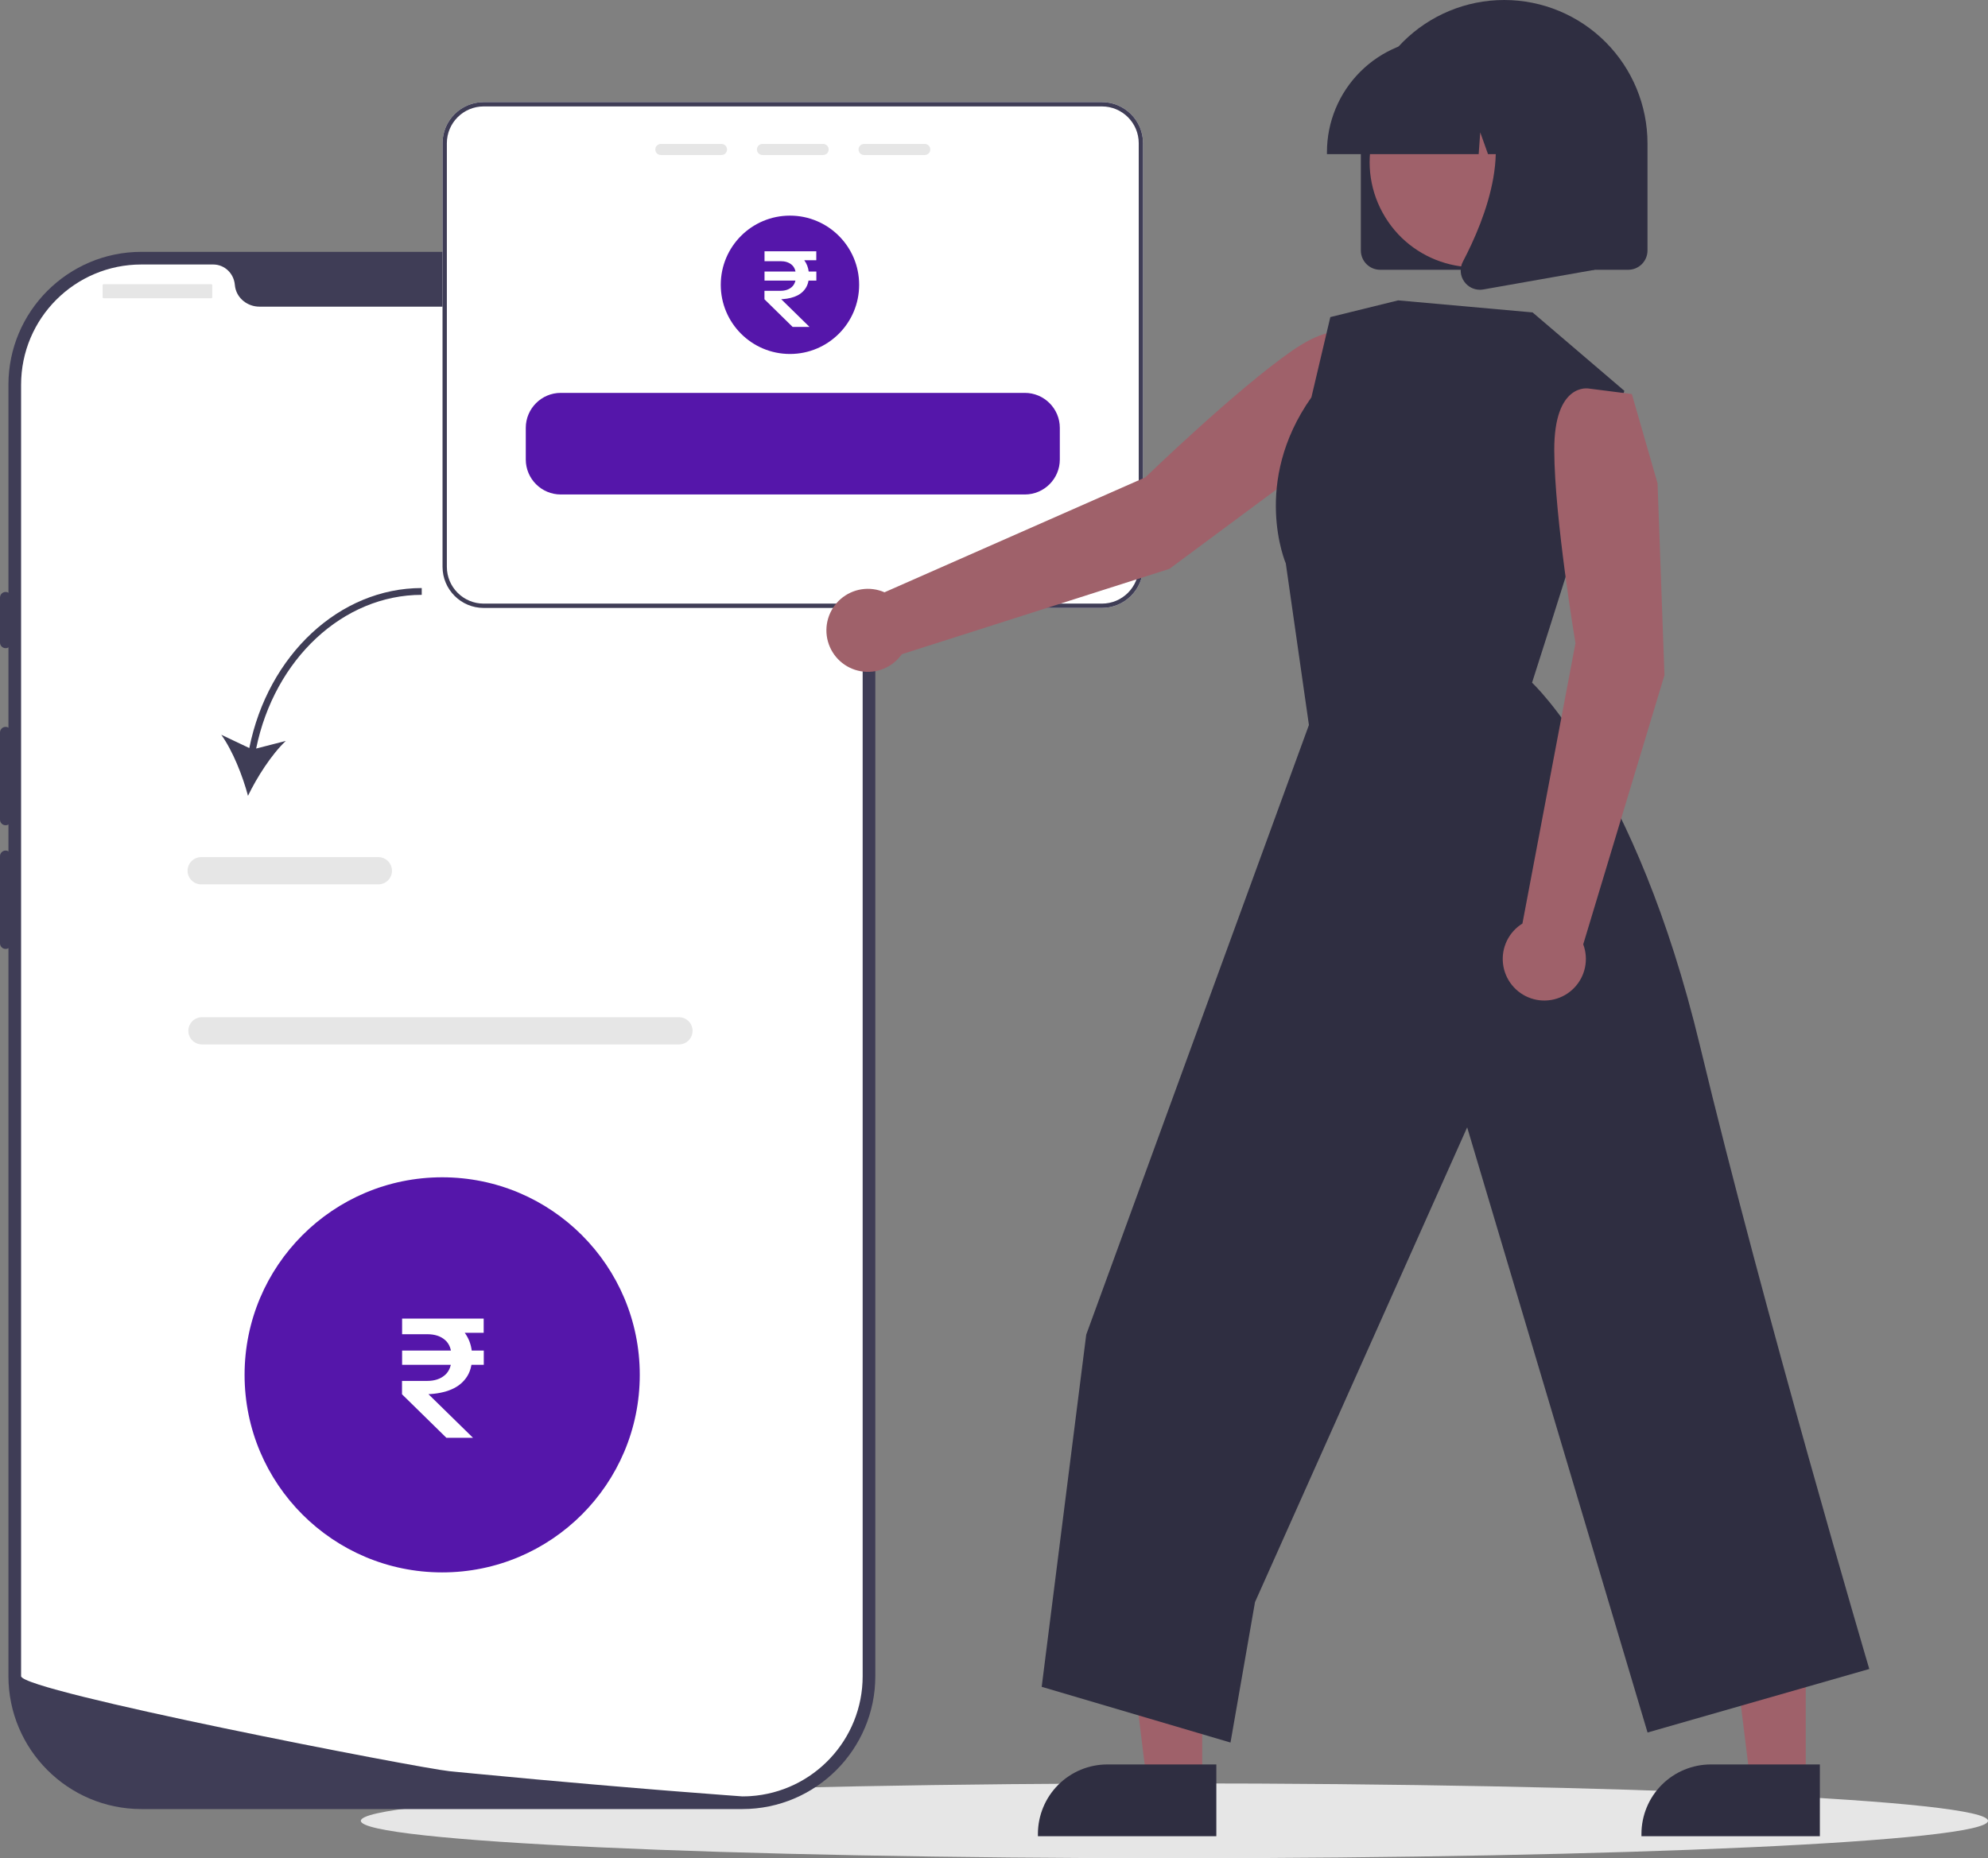 <svg width="292" height="273" viewBox="0 0 292 273" fill="none" xmlns="http://www.w3.org/2000/svg">
<rect x="0" y="0" width="292" height="273" fill="#808080" stroke="none"/>
<path d="M172.5 273C106.502 273 53 270.538 53 267.5C53 264.462 106.502 262 172.5 262C238.498 262 292 264.462 292 267.5C292 270.538 238.498 273 172.5 273Z" fill="#E6E6E6"/>
<path d="M239.849 235.787C240.883 235.852 241.454 234.567 240.672 233.819L240.594 233.509C240.604 233.485 240.615 233.46 240.625 233.435C241.67 230.942 245.214 230.959 246.25 233.456C247.17 235.672 248.342 237.891 248.63 240.234C248.759 241.269 248.701 242.322 248.472 243.337C250.627 238.628 251.762 233.486 251.762 228.315C251.762 227.015 251.691 225.716 251.545 224.42C251.426 223.36 251.261 222.306 251.047 221.262C249.894 215.619 247.395 210.244 243.792 205.755C242.059 204.808 240.615 203.328 239.742 201.554C239.428 200.914 239.183 200.225 239.066 199.524C239.264 199.55 239.81 196.547 239.661 196.363C239.936 195.946 240.428 195.739 240.728 195.332C242.22 193.309 244.276 193.662 245.349 196.411C247.642 197.569 247.665 199.488 246.258 201.334C245.363 202.508 245.24 204.097 244.454 205.354C244.535 205.458 244.619 205.558 244.7 205.661C246.182 207.562 247.463 209.605 248.543 211.751C248.238 209.366 248.689 206.492 249.457 204.64C250.332 202.53 251.972 200.752 253.416 198.928C255.15 196.737 258.707 197.693 259.012 200.471C259.015 200.498 259.018 200.525 259.021 200.552C258.806 200.673 258.596 200.801 258.391 200.937C257.22 201.711 257.625 203.526 259.012 203.74L259.044 203.745C258.966 204.517 258.833 205.283 258.64 206.036C260.492 213.2 256.493 215.809 250.783 215.926C250.656 215.991 250.534 216.056 250.408 216.117C250.986 217.746 251.448 219.417 251.791 221.11C252.098 222.607 252.311 224.119 252.431 225.639C252.579 227.555 252.567 229.481 252.405 231.395L252.415 231.327C252.825 229.22 253.969 227.251 255.631 225.887C258.105 223.854 261.602 223.106 264.272 221.472C265.557 220.685 267.204 221.702 266.979 223.192L266.968 223.263C266.571 223.425 266.183 223.612 265.808 223.822C265.594 223.943 265.384 224.072 265.178 224.207C264.008 224.982 264.412 226.796 265.799 227.011L265.831 227.015C265.853 227.019 265.873 227.022 265.895 227.025C265.213 228.644 264.263 230.147 263.074 231.443C261.916 237.697 256.941 238.29 251.62 236.469H251.616C251.035 239.003 250.185 241.479 249.092 243.838H240.075C240.042 243.738 240.013 243.634 239.984 243.534C240.818 243.586 241.658 243.537 242.479 243.386C241.81 242.565 241.141 241.737 240.472 240.916C240.456 240.9 240.443 240.884 240.43 240.868C240.091 240.448 239.748 240.031 239.409 239.611L239.409 239.61C239.388 238.32 239.542 237.035 239.849 235.787L239.849 235.787V235.787Z" fill="#F2F2F2"/>
<path d="M109.045 265.771H20.762C9.997 265.771 1.239 257.013 1.239 246.249V56.522C1.239 45.758 9.997 37 20.762 37H109.045C119.809 37 128.567 45.758 128.567 56.522V246.249C128.567 257.013 119.809 265.771 109.045 265.771Z" fill="#3F3D56"/>
<path d="M122.566 84.722C122.111 84.722 121.74 85.093 121.74 85.548V111.977C121.74 112.432 122.111 112.803 122.566 112.803C123.022 112.803 123.392 112.432 123.392 111.977V85.548C123.392 85.093 123.022 84.722 122.566 84.722Z" fill="#3F3D56"/>
<path d="M126.709 56.522V246.245C126.709 255.615 119.416 263.279 110.195 263.874H110.191C110.055 263.882 109.918 263.89 109.778 263.895C109.534 263.907 109.291 263.911 109.043 263.911C109.043 263.911 108.134 263.845 106.474 263.721C104.798 263.597 102.357 263.411 99.314 263.168C98.401 263.098 97.439 263.019 96.423 262.937C94.4 262.771 92.178 262.59 89.796 262.383C88.846 262.305 87.863 262.218 86.859 262.131C81.731 261.689 75.987 261.173 69.929 260.587C68.905 260.492 67.872 260.393 66.832 260.29C66.559 260.261 66.282 260.236 66.006 260.207C61.686 259.782 3.098 248.459 3.098 246.245V56.522C3.098 46.765 11.005 38.857 20.763 38.857H31.31C32.995 38.857 34.349 40.17 34.494 41.85C34.506 41.962 34.519 42.074 34.539 42.185C34.845 43.874 36.393 45.051 38.111 45.051H91.695C93.413 45.051 94.961 43.874 95.267 42.185C95.288 42.074 95.3 41.962 95.312 41.85C95.457 40.17 96.811 38.857 98.496 38.857H109.043C118.801 38.857 126.709 46.765 126.709 56.522Z" fill="white"/>
<path d="M0.826 86.966C0.37 86.966 0 87.337 0 87.792V94.399C0 94.855 0.37 95.225 0.826 95.225C1.281 95.225 1.652 94.855 1.652 94.399V87.792C1.652 87.337 1.281 86.966 0.826 86.966Z" fill="#3F3D56"/>
<path d="M0.826 106.787C0.37 106.787 0 107.158 0 107.613V120.415C0 120.87 0.37 121.24 0.826 121.24C1.281 121.24 1.652 120.87 1.652 120.415V107.613C1.652 107.158 1.281 106.787 0.826 106.787Z" fill="#3F3D56"/>
<path d="M0.826 124.957C0.37 124.957 0 125.327 0 125.783V138.584C0 139.04 0.37 139.41 0.826 139.41C1.281 139.41 1.652 139.04 1.652 138.584V125.783C1.652 125.327 1.281 124.957 0.826 124.957Z" fill="#3F3D56"/>
<path d="M31.022 41.749H15.227C15.142 41.749 15.072 41.819 15.072 41.904V43.658C15.072 43.744 15.142 43.814 15.227 43.814H31.022C31.108 43.814 31.177 43.744 31.177 43.658V41.904C31.177 41.819 31.108 41.749 31.022 41.749Z" fill="#E6E6E6"/>
<path d="M95.106 21.749C96.018 21.749 96.758 21.009 96.758 20.097C96.758 19.185 96.018 18.445 95.106 18.445C94.194 18.445 93.454 19.185 93.454 20.097C93.454 21.009 94.194 21.749 95.106 21.749Z" fill="#E6E6E6"/>
<path d="M99.648 21.749C100.56 21.749 101.3 21.009 101.3 20.097C101.3 19.185 100.56 18.445 99.648 18.445C98.736 18.445 97.996 19.185 97.996 20.097C97.996 21.009 98.736 21.749 99.648 21.749Z" fill="#E6E6E6"/>
<path d="M104.19 21.749C105.102 21.749 105.842 21.009 105.842 20.097C105.842 19.185 105.102 18.445 104.19 18.445C103.278 18.445 102.538 19.185 102.538 20.097C102.538 21.009 103.278 21.749 104.19 21.749Z" fill="#E6E6E6"/>
<path d="M99.724 153.442H29.668C28.564 153.442 27.666 152.544 27.666 151.441C27.666 150.337 28.564 149.439 29.668 149.439H99.724C100.827 149.439 101.725 150.337 101.725 151.441C101.725 152.544 100.827 153.442 99.724 153.442Z" fill="#E6E6E6"/>
<path d="M64.947 231.004C80.976 231.004 93.97 218.01 93.97 201.981C93.97 185.952 80.976 172.958 64.947 172.958C48.918 172.958 35.924 185.952 35.924 201.981C35.924 218.01 48.918 231.004 64.947 231.004Z" fill="#5516AA"/>
<path d="M161.854 15H71.04C67.709 15 65 17.709 65 21.04V83.272C65 86.604 67.709 89.313 71.04 89.313H161.854C165.185 89.313 167.894 86.604 167.894 83.272V21.04C167.894 17.709 165.185 15 161.854 15Z" fill="white"/>
<path d="M116.03 52.003C121.642 52.003 126.192 47.453 126.192 41.84C126.192 36.228 121.642 31.678 116.03 31.678C110.417 31.678 105.867 36.228 105.867 41.84C105.867 47.453 110.417 52.003 116.03 52.003Z" fill="#5516AA"/>
<path d="M161.854 15H71.04C67.709 15 65 17.709 65 21.04V83.272C65 86.604 67.709 89.313 71.04 89.313H161.854C165.185 89.313 167.894 86.604 167.894 83.272V21.04C167.894 17.709 165.185 15 161.854 15ZM167.259 83.272C167.259 86.254 164.836 88.677 161.854 88.677H71.04C68.058 88.677 65.635 86.254 65.635 83.272V21.04C65.635 18.058 68.058 15.635 71.04 15.635H161.854C164.836 15.635 167.259 18.058 167.259 21.04V83.272Z" fill="#3F3D56"/>
<path d="M105.976 21.145H97.065C96.617 21.145 96.252 21.51 96.252 21.958C96.252 22.409 96.617 22.774 97.065 22.774H105.976C106.424 22.774 106.789 22.409 106.789 21.958C106.789 21.51 106.424 21.145 105.976 21.145Z" fill="#E6E6E6"/>
<path d="M120.903 21.145H111.992C111.544 21.145 111.179 21.51 111.179 21.958C111.179 22.409 111.544 22.774 111.992 22.774H120.903C121.351 22.774 121.716 22.409 121.716 21.958C121.716 21.51 121.351 21.145 120.903 21.145Z" fill="#E6E6E6"/>
<path d="M135.829 21.145H126.917C126.47 21.145 126.104 21.51 126.104 21.958C126.104 22.409 126.47 22.774 126.917 22.774H135.829C136.276 22.774 136.642 22.409 136.642 21.958C136.642 21.51 136.276 21.145 135.829 21.145Z" fill="#E6E6E6"/>
<path d="M150.526 57.719H82.368C79.532 57.719 77.227 60.025 77.227 62.861V67.504C77.227 70.339 79.532 72.645 82.368 72.645H150.526C153.362 72.645 155.668 70.339 155.668 67.504V62.861C155.668 60.025 153.362 57.719 150.526 57.719Z" fill="#5516AA"/>
<path d="M36.619 109.896L32.501 107.945C34.19 110.302 35.646 113.984 36.425 116.913C37.744 114.184 39.871 110.845 41.976 108.851L37.624 109.971C40.306 96.826 50.393 87.39 61.945 87.39V86.389C49.879 86.389 39.358 96.221 36.619 109.896Z" fill="#3F3D56"/>
<path d="M55.573 129.924H29.552C28.449 129.924 27.551 129.026 27.551 127.922C27.551 126.818 28.449 125.92 29.552 125.92H55.573C56.677 125.92 57.575 126.818 57.575 127.922C57.575 129.026 56.677 129.924 55.573 129.924Z" fill="#E6E6E6"/>
<path d="M112.294 36.913H115.472C116.1 36.913 116.667 37.064 117.171 37.367C117.681 37.665 118.083 38.083 118.378 38.622C118.672 39.155 118.819 39.77 118.819 40.466C118.819 41.286 118.627 41.954 118.242 42.47C117.862 42.987 117.335 43.366 116.661 43.607C115.993 43.848 115.217 43.969 114.333 43.969H112.285V42.723H114.63C115.316 42.723 115.865 42.543 116.279 42.184C116.698 41.825 116.908 41.274 116.908 40.533C116.908 39.792 116.701 39.248 116.287 38.9C115.879 38.546 115.33 38.369 114.639 38.369H112.294V36.913ZM112.294 38.235V36.913H119.898V38.235H112.294ZM112.294 41.224V39.894H119.907V41.224H112.294ZM112.285 43.969L113.908 43.135L118.904 48.028H116.423L112.285 43.969Z" fill="white"/>
<path d="M59.061 193.717H64.069C65.059 193.717 65.952 193.956 66.746 194.433C67.55 194.902 68.183 195.561 68.647 196.41C69.112 197.251 69.344 198.219 69.344 199.316C69.344 200.607 69.04 201.66 68.433 202.474C67.835 203.288 67.005 203.885 65.943 204.265C64.89 204.645 63.667 204.836 62.275 204.836H59.048V202.872H62.743C63.823 202.872 64.689 202.589 65.341 202.023C66.001 201.457 66.331 200.59 66.331 199.422C66.331 198.255 66.005 197.397 65.354 196.848C64.711 196.291 63.845 196.012 62.757 196.012H59.061V193.717ZM59.061 195.8V193.717H71.044V195.8H59.061ZM59.061 200.51V198.414H71.058V200.51H59.061ZM59.048 204.836L61.605 203.522L69.478 211.231H65.568L59.048 204.836Z" fill="white"/>
<path d="M129.916 87.015L168.244 70.121C168.244 70.121 181.586 57.202 189.808 51.51C198.029 45.817 200.141 50.528 200.141 50.528L203.072 56.226L194.41 66.771L171.773 83.568L132.457 96.113C131.794 97.057 130.877 97.793 129.812 98.236C128.747 98.679 127.579 98.81 126.443 98.615C125.307 98.42 124.249 97.906 123.393 97.132C122.537 96.359 121.918 95.359 121.608 94.247C121.297 93.136 121.308 91.959 121.639 90.853C121.97 89.748 122.608 88.759 123.478 88.001C124.348 87.244 125.415 86.749 126.554 86.575C127.694 86.4 128.859 86.553 129.916 87.015Z" fill="#9F616A"/>
<path d="M176.584 261.874L168.457 261.873L164.59 230.489L176.586 230.49L176.584 261.874Z" fill="#9F616A"/>
<path d="M178.657 259.218L162.651 259.217H162.651C159.945 259.217 157.351 260.293 155.438 262.208C153.525 264.123 152.451 266.72 152.45 269.429V269.761L178.657 269.761L178.657 259.218Z" fill="#2F2E41"/>
<path d="M265.231 261.874L257.104 261.873L253.237 230.489L265.232 230.49L265.231 261.874Z" fill="#9F616A"/>
<path d="M267.305 259.218L251.299 259.217H251.298C248.593 259.217 245.998 260.293 244.086 262.208C242.173 264.123 241.098 266.72 241.098 269.429V269.761L267.304 269.761L267.305 259.218Z" fill="#2F2E41"/>
<path d="M225.108 45.897L238.588 57.417L227.525 92.467L225.029 100.294C225.029 100.294 240.271 114.363 249.702 153.666C259.133 192.969 274.562 245.193 274.562 245.193L241.995 254.526L215.5 165.619L184.336 235.369L180.738 255.999L153.005 247.813L159.547 196.073L192.256 106.511L188.859 82.769C188.859 82.769 183.756 70.919 192.62 58.373L195.4 46.584L205.36 44.128L225.108 45.897Z" fill="#2F2E41"/>
<path d="M202.712 39.633H239.159C239.908 39.633 240.627 39.334 241.157 38.803C241.687 38.273 241.985 37.553 241.986 36.802V21.075C241.986 15.485 239.768 10.125 235.821 6.173C231.873 2.22 226.518 0 220.935 0C215.352 0 209.998 2.22 206.05 6.173C202.102 10.125 199.884 15.485 199.884 21.075V36.802C199.885 37.553 200.183 38.273 200.713 38.803C201.244 39.334 201.962 39.633 202.712 39.633Z" fill="#2F2E41"/>
<path d="M203.068 31.227C198.979 23.739 201.728 14.351 209.207 10.258C216.686 6.165 226.064 8.917 230.153 16.404C234.241 23.892 231.492 33.28 224.013 37.373C216.534 41.467 207.156 38.715 203.068 31.227Z" fill="#9F616A"/>
<path d="M194.904 22.647H217.19L217.419 19.444L218.561 22.647H221.993L222.446 16.299L224.711 22.647H231.351V22.333C231.346 17.913 229.59 13.675 226.468 10.55C223.346 7.425 219.113 5.667 214.698 5.662H211.556C207.141 5.667 202.909 7.425 199.787 10.55C196.665 13.675 194.909 17.913 194.904 22.333V22.647Z" fill="#2F2E41"/>
<path d="M217.373 42.569C217.541 42.569 217.708 42.554 217.873 42.525L234.192 39.642V12.642H216.228L216.673 13.161C222.861 20.386 218.199 32.101 214.87 38.441C214.624 38.905 214.515 39.429 214.554 39.953C214.593 40.477 214.779 40.979 215.091 41.402C215.352 41.763 215.695 42.058 216.092 42.261C216.488 42.464 216.928 42.569 217.373 42.569Z" fill="#2F2E41"/>
<path d="M243.463 71.004L239.685 57.887L233.334 57.078C233.334 57.078 228.259 56.152 228.291 66.159C228.324 76.166 231.407 94.489 231.407 94.489L223.616 135.678C222.632 136.287 221.842 137.164 221.336 138.205C220.831 139.247 220.632 140.411 220.762 141.562C220.891 142.713 221.345 143.803 222.07 144.706C222.795 145.609 223.761 146.287 224.856 146.662C225.951 147.036 227.129 147.092 228.254 146.822C229.379 146.552 230.404 145.967 231.21 145.136C232.016 144.306 232.57 143.263 232.806 142.129C233.043 140.995 232.953 139.818 232.547 138.733L244.478 99.193L243.463 71.004Z" fill="#9F616A"/>
</svg>
